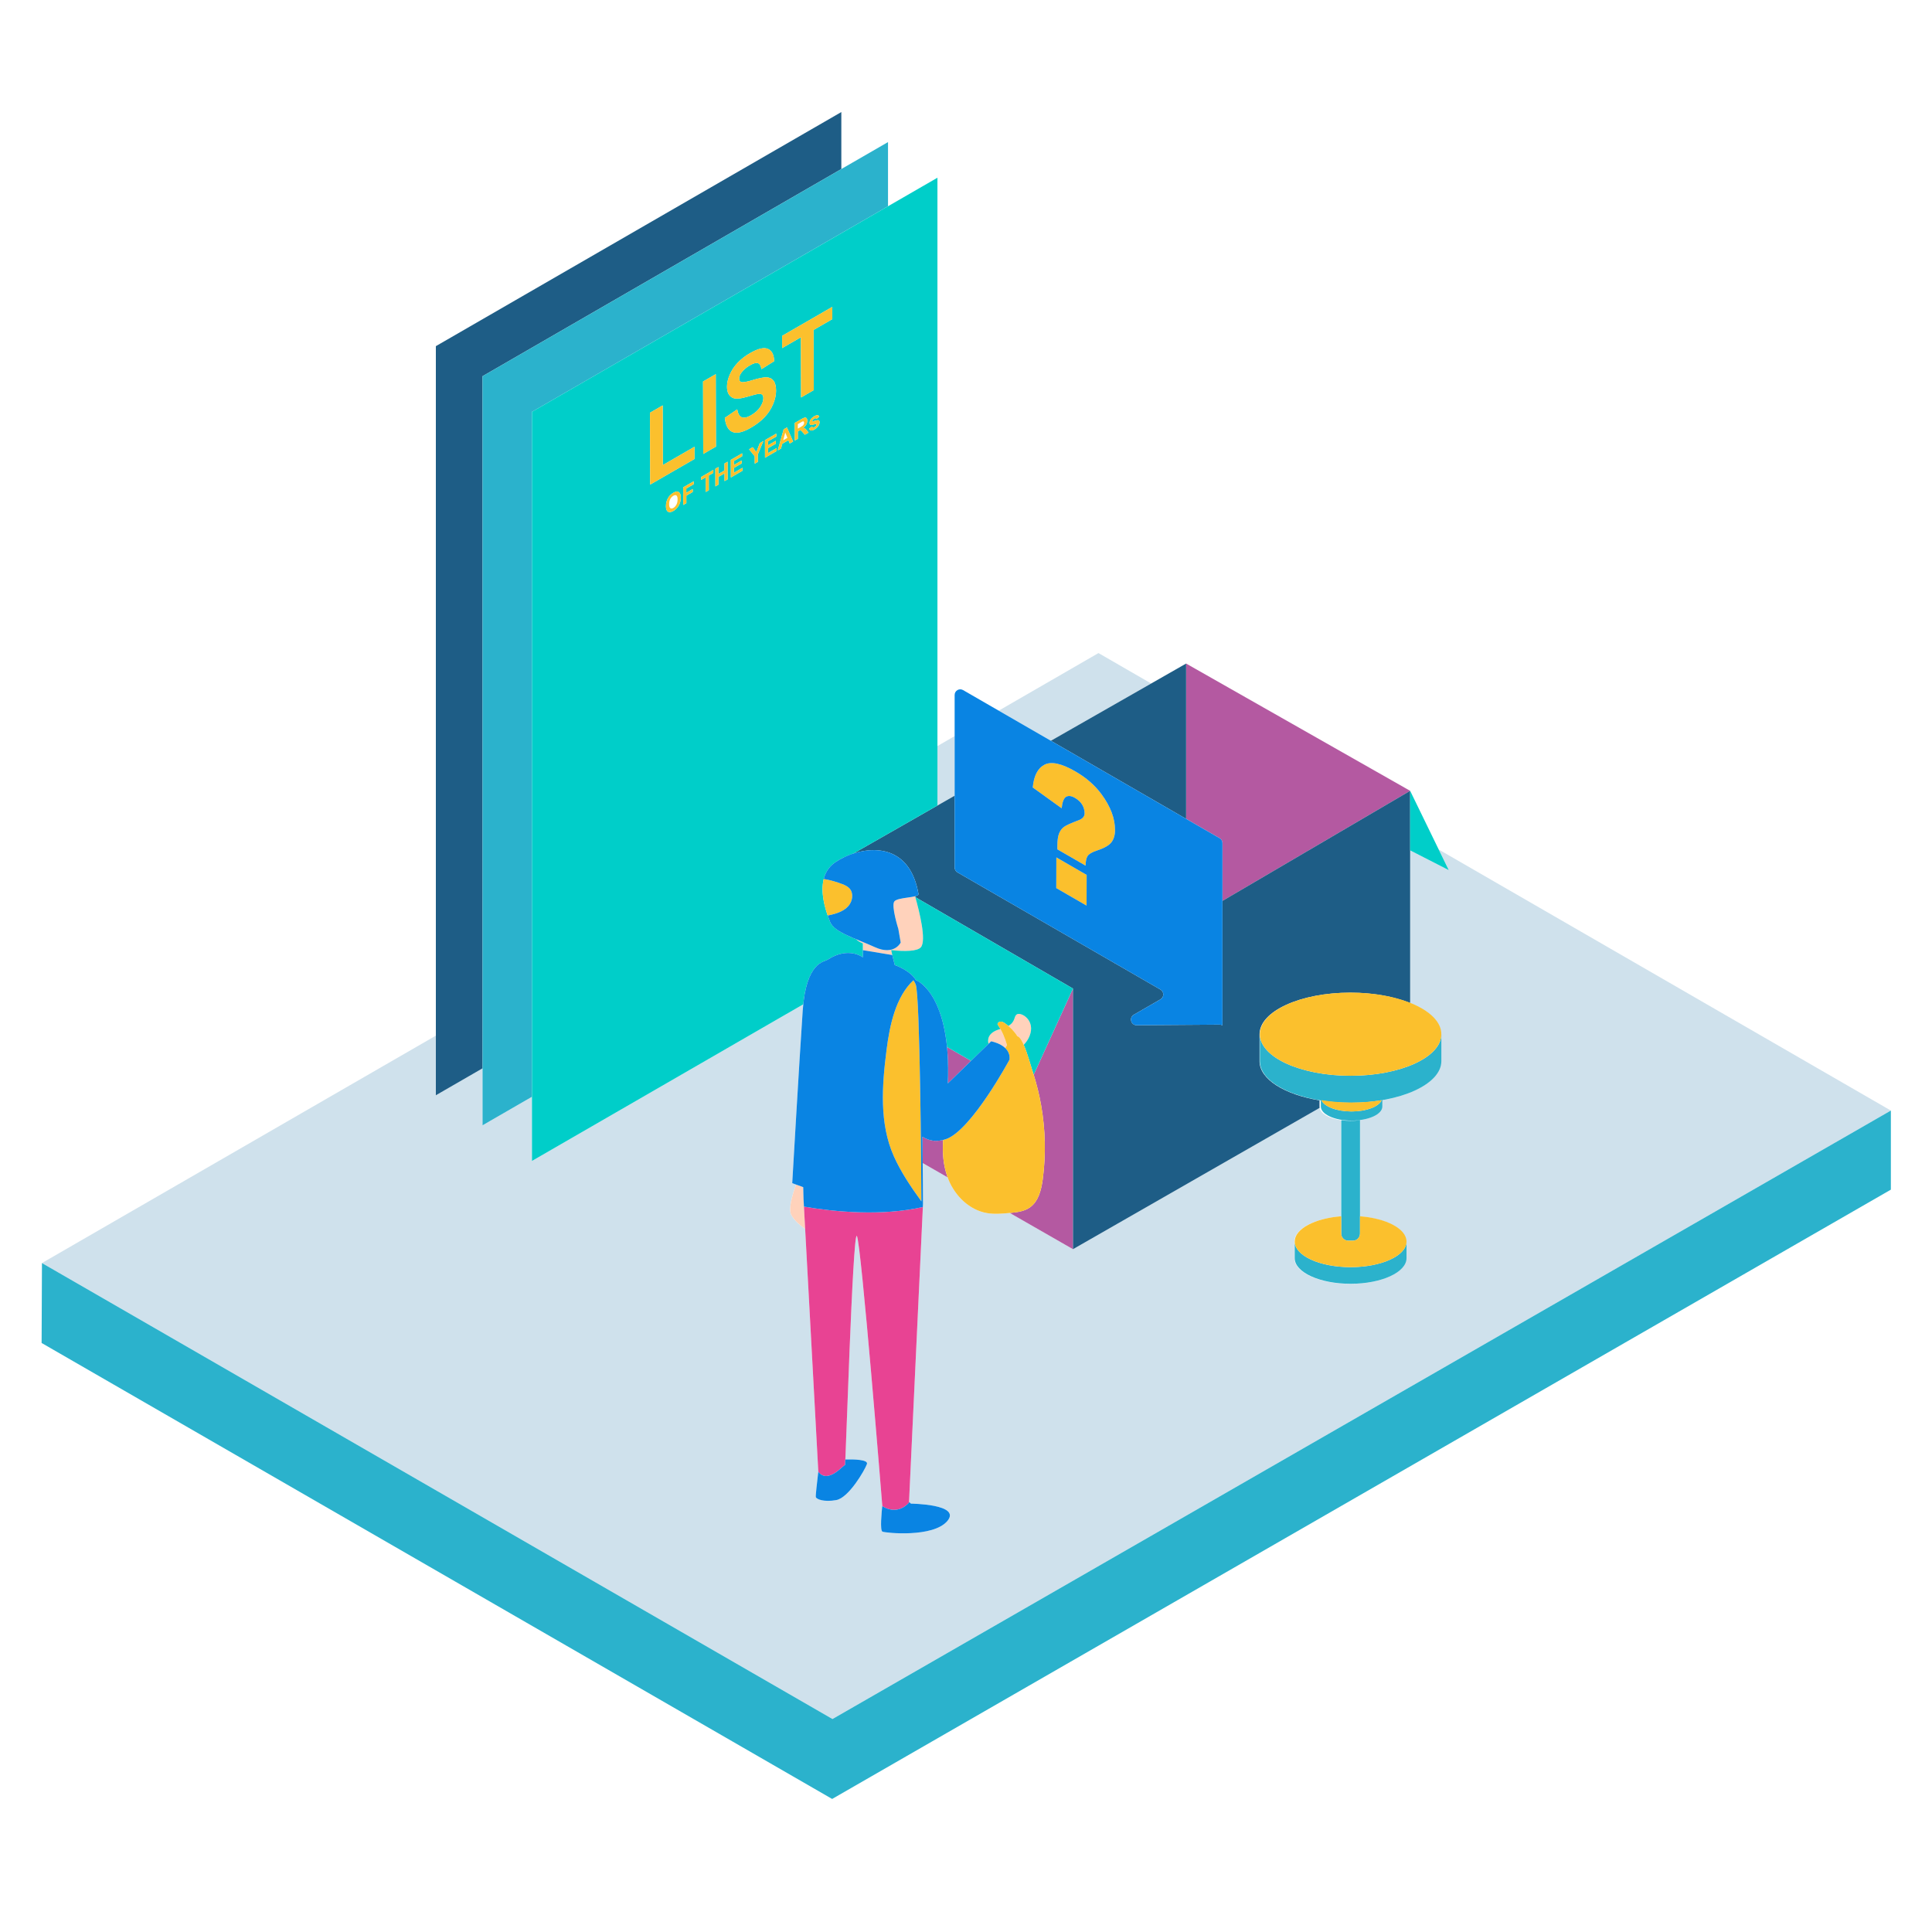 <?xml version="1.0" standalone="no"?>
<svg version="1.1" id="Layer_1_1_" xmlns="http://www.w3.org/2000/svg" xmlns:xlink="http://www.w3.org/1999/xlink" x="0px" y="0px" viewBox="0 0 2000 2000" enable-background="new 0 0 2000 2000" xml:space="preserve">
<path id="color_x5F_9" fill="#CFE1EC" d="M1033.875,735.676l103.265-59.62l54.556,31.498l-103.842,59.287L1033.875,735.676z
	 M970.441,772.299v61.577l17.796-10.16v-61.691L970.441,772.299z M1489.339,879.399l10.379,21.33l-39.935-20.424v158.006
	c19.592,7.89,31.96,19.458,31.96,32.351v27.939c0,18.657-25.894,34.54-62.106,40.516v6.675c0,6.503-9.287,12.011-22.113,13.893
	v99.468c27.339,2.119,48.166,13.016,48.166,26.149v17.215c0,14.651-25.914,26.528-57.88,26.528c-31.966,0-57.88-11.877-57.88-26.528
	v-17.214c0,0,0-0.001,0-0.001c0-13.133,20.827-24.03,48.166-26.149v-99.468c-12.115-1.778-21.063-6.791-22.019-12.822
	l-255.332,146.298l-65.435-37.508c-0.177,0.016-0.354,0.032-0.53,0.048c-7.744,0.692-15.594,1.38-23.252,0.037
	c-17.843-3.13-32.45-17.328-39.434-34.043c-0.405-0.97-0.783-1.949-1.143-2.933l-25.761-14.766
	c0.225,25.032,0.306,42.277,0.306,42.277l-7.816,166.631l-6.651,141.805c1.156,1.048,1.958,1.847,1.958,1.847
	s52.455,0.46,37.731,17.945c-14.724,17.485-63.959,12.424-67.18,11.043c-2.795-1.198-0.856-20.17-0.193-26.875
	c-1.034-12.841-22.152-274.479-26.341-279.267c-0.033-0.038-0.067-0.061-0.101-0.069c-3.885-0.925-10.163,194.417-11.806,231.473
	c8.478-0.198,24.033,0.048,22.337,4.798c-2.301,6.442-18.865,34.97-31.749,37.271s-20.706-0.92-21.166-3.221
	c-0.279-1.397,1.308-15.438,2.597-26.254l-13.63-251.324c-6.402-4.289-14.148-11.435-15.195-16.964
	c-1.461-7.717,3.138-21.333,5.809-28.859l-3.969-1.452c0,0,7.362-127.61,10.834-178.532c0.157-2.308,0.347-4.508,0.565-6.61
	L550.693,1201.8v-66.42l-51.17,29.543v-58.986l-48.327,27.902v-61.752L43.435,1307.507l818.351,472.023l1095.632-629.885
	L1489.339,879.399z"></path>
<path id="color_x5F_8" fill="#B459A1" d="M1227.868,847.679V686.902l231.915,131.756L1265.469,932.62v-59.869
	c0-2.082-1.111-4.006-2.914-5.047L1227.868,847.679z M1005.2,1098.2l-24.855-14.39c1.069,10.839,1.459,23.326,0.876,37.713
	L1005.2,1098.2z M976.366,1180.086c-8.787,2.214-15.945,0.224-21.452-3.371c0.11,9.726,0.201,18.936,0.276,27.281l25.764,14.768
	C976.463,1206.506,975.397,1193.221,976.366,1180.086z M1070.08,1112.514c3.217,10.307,5.78,20.814,7.662,31.447
	c4.483,25.326,5.136,51.338,1.713,76.836c-1.476,10.996-4.394,23.028-13.547,29.3c-5.935,4.067-13.416,4.909-20.599,5.557
	l65.435,37.508v-269.797L1070.08,1112.514z"></path>
<path id="color_x5F_7" fill="#1E5D86" d="M1459.783,818.658v219.653c-16.54-6.661-38.225-10.702-61.974-10.702
	c-51.878,0-93.934,19.275-93.934,43.053c0,0.183,0.01,0.365,0.015,0.547c-0.005-0.182-0.015-0.363-0.015-0.545v27.937
	c0,18.657,25.894,34.54,62.106,40.516v6.675c0,0.361,0.038,0.717,0.095,1.071l-255.332,146.298v-269.797l44.022-25.819
	l46.566,26.885c3.887,2.244,3.885,7.856-0.005,10.097l-27.592,15.894c-5.188,2.989-3.036,10.921,2.951,10.878l85.825-0.621
	c1.037-0.008,2.058,0.262,2.956,0.781V932.62L1459.783,818.658z M1227.868,686.902l-140.014,79.939l140.014,80.837V686.902z
	 M1154.767,997.545L1154.767,997.545l-163.616-94.464c-1.803-1.041-2.914-2.965-2.914-5.047v-74.318l-104.808,59.839
	c25.404-8.225,59.294-4.755,67.379,41.853c0.193,1.112-1.247,1.849-3.519,2.424c0.082,0.288,0.169,0.595,0.255,0.897l163.202,94.635
	L1154.767,997.545L1154.767,997.545z M451.196,1133.838l48.327-27.902V389.429l371.421-214.44v-58.986L451.196,358.345V1133.838z"></path>
<path id="color_x5F_6" fill="#2BB2CC" d="M1456.023,1285.218v17.215c0,14.651-25.914,26.528-57.88,26.528
	c-31.966,0-57.88-11.877-57.88-26.528v-17.214c0.001,14.651,25.914,26.527,57.88,26.527
	C1430.109,1311.746,1456.023,1299.869,1456.023,1285.218z M1398.143,1113.631c-51.877,0-93.931-19.274-93.934-43.051v27.937
	c0,23.777,42.056,43.053,93.934,43.053c51.878,0,93.934-19.276,93.934-43.053v-27.939
	C1492.077,1094.356,1450.021,1113.631,1398.143,1113.631z M1430.342,1138.885c-2.929,6.67-15.783,11.694-31.199,11.694
	c-15.416,0-28.27-5.024-31.199-11.694c-0.21-0.034-0.42-0.067-0.629-0.102v6.675c0,8.057,14.25,14.588,31.828,14.588
	c17.578,0,31.828-6.531,31.828-14.588v-6.674C1430.762,1138.818,1430.552,1138.852,1430.342,1138.885z M1398.143,1160.296
	c-3.389,0-6.651-0.245-9.714-0.695v117.471c0,4.029,3.266,7.295,7.295,7.295h4.838c4.029,0,7.295-3.266,7.295-7.295v-117.471
	C1404.794,1160.051,1401.532,1160.296,1398.143,1160.296z M861.786,1779.53L43.435,1307.507l-0.357,82.737l818.351,472.023
	l1095.99-630.754v-81.869L861.786,1779.53z M550.693,1135.38l-51.17,29.543V389.429l419.748-242.342v66.42L550.693,426.307V1135.38z
	"></path>
<path id="color_x5F_5" fill="#FFD2BB" d="M1043.875,1062.03c7.849-4.553,5.343-10.236,9.03-12.079
	c4.601-2.301,19.326,6.442,12.884,22.547c-1.394,3.485-3.523,6.516-6.019,9.12c-1.948-4.429-4.023-7.874-6.036-8.724
	c-0.177-0.075-0.356-0.117-0.535-0.164C1050.722,1068.704,1047.516,1065.095,1043.875,1062.03z M947.288,927.831
	c-6.379,1.614-19.373,1.933-21.635,5.552c-3.068,4.908,4.295,28.221,4.295,28.221l2.454,14.111c0,0-6.68,13.907-26.653,4.806
	c-6.452-2.94-13.121-5.578-19.343-8.164c1.214,1.457,3.607,2.897,6.823,4.249v7.004l30.451,5.019
	c-0.399-1.704-0.794-3.452-1.144-5.112c13.85,1.664,27.118,1.267,30.725-2.895C959.426,973.511,951.298,941.848,947.288,927.831z
	 M831.786,1240.752c0,0-0.132-4.315-0.29-11.793l-7.398-2.706c-2.671,7.526-7.271,21.143-5.809,28.859
	c1.047,5.53,8.794,12.675,15.195,16.964L831.786,1240.752z M1026.007,1077.963c0,0,9.798,1.731,15.371,7.758
	c-0.233-0.251-0.471-0.497-0.718-0.733c0.597-1.084,1.196-2.119,1.796-3.104c-1.603-5.593-3.704-11.127-6.812-16.682
	c-13.858,3.743-13.293,11.869-12.313,15.363L1026.007,1077.963z"></path>
<path id="color_x5F_4" fill="#00CEC9" d="M842.215,1003.838l-20.968-12.139l31.418-59.258c1.058,5.719,2.67,11.031,4.164,15.292l0,0
	c0.966,2.755,1.882,5.075,2.566,6.777c2.908,7.242,13.974,12.43,27.016,17.851c-0.002-0.001-0.003-0.001-0.005-0.002
	c1.214,1.457,3.607,2.897,6.823,4.249v7.004l0,0v7.443c0,0-14.78-11.653-36.364,2.356l0-0.003
	C854.934,994.769,848.337,995.223,842.215,1003.838z M1499.718,900.729l-39.935-82.071v61.647L1499.718,900.729z M1110.745,1023.364
	l-40.665,89.15c-0.548-1.756-1.109-3.507-1.696-5.251c-1.338-3.977-4.722-16.797-8.619-25.655c0.001,0.003,0.003,0.006,0.004,0.009
	c2.496-2.604,4.624-5.634,6.019-9.12c6.442-16.105-8.282-24.847-12.884-22.547c-3.687,1.844-1.181,7.526-9.03,12.079
	c-1.075-0.905-2.185-1.769-3.33-2.575c-1.338-0.942-2.813-1.852-4.449-1.894c-1.636-0.042-3.408,1.129-3.438,2.765
	c1.482,2.205,2.763,4.402,3.911,6.598c-0.3-0.574-0.604-1.148-0.925-1.722c-13.858,3.743-13.293,11.869-12.313,15.363l2.675-2.602
	L1005.2,1098.2l-24.855-14.39c-5.68-57.572-30.608-68.522-31.64-69.038l-0.261,0.323c-6.115-10.709-22.176-16.066-22.176-16.066
	s-1.312-4.962-2.586-10.398l-15.702-2.588l15.701,2.588c-0.399-1.704-0.794-3.452-1.144-5.112
	c13.85,1.664,27.118,1.267,30.725-2.895c6.038-6.967-1.633-37.473-5.719-51.895L1110.745,1023.364z M842.215,1003.838
	L842.215,1003.838l-20.968-12.139l31.418-59.258l0,0.001c-1.329-7.183-1.772-15.005-0.01-22.199v0
	c-0.161,0.662-0.312,1.327-0.438,1.999c0.126-0.672,0.276-1.337,0.438-1.999c0.028-0.115,0.047-0.232,0.076-0.346
	c0.003,0,0.006,0.001,0.009,0.002c1.668-6.53,5.18-12.521,11.563-17.006c5.103-3.586,11.759-6.951,19.126-9.337l87.012-49.679
	V183.965L550.693,426.307V1201.8l280.836-162.141C833.474,1020.908,837.716,1010.169,842.215,1003.838z M833.193,450.049
	l-2.328-2.631c-0.826-0.952-1.397-1.518-1.695-1.708c-0.307-0.195-0.631-0.259-0.973-0.203c-0.341,0.056-0.875,0.304-1.609,0.728
	l-0.656,0.379l0.022,7.615l-3.2,1.847l-0.052-18.245l6.741-3.892c1.705-0.984,2.938-1.536,3.709-1.658
	c0.762-0.108,1.384,0.117,1.85,0.693c0.466,0.566,0.696,1.39,0.699,2.475c0.004,1.366-0.343,2.703-1.039,3.991
	c-0.697,1.298-1.745,2.466-3.134,3.5c0.692,0.063,1.262,0.247,1.718,0.548c0.456,0.29,1.062,0.927,1.836,1.899l1.942,2.451
	L833.193,450.049z M847.083,441.013c-0.872,1.379-2.173,2.563-3.904,3.562c-1.565,0.904-2.808,1.259-3.719,1.05
	c-0.92-0.193-1.517-0.845-1.801-1.939l3.05-2.294c0.133,0.608,0.397,0.968,0.791,1.093c0.403,0.12,0.955-0.018,1.672-0.432
	c0.787-0.454,1.381-0.968,1.773-1.527c0.27-0.388,0.401-0.775,0.4-1.167c-0.001-0.261-0.071-0.442-0.221-0.527
	c-0.149-0.085-0.49-0.039-1.016,0.123c-2.459,0.796-4.017,1.132-4.674,0.988c-0.911-0.188-1.369-0.91-1.372-2.186
	c-0.003-1.145,0.387-2.337,1.172-3.565c0.785-1.238,2.008-2.336,3.66-3.29c1.574-0.909,2.738-1.279,3.509-1.14
	c0.771,0.149,1.298,0.72,1.59,1.698l-2.866,2.269c-0.124-0.442-0.361-0.697-0.703-0.782c-0.342-0.074-0.832,0.078-1.47,0.446
	c-0.804,0.464-1.372,0.913-1.721,1.376c-0.235,0.317-0.348,0.624-0.348,0.915c0.001,0.241,0.106,0.392,0.308,0.456
	c0.272,0.074,1.226-0.144,2.844-0.656c1.627-0.517,2.757-0.656,3.397-0.411c0.64,0.254,0.966,0.942,0.969,2.047
	C848.407,438.337,847.964,439.639,847.083,441.013z M861.514,317.719l0.036,12.689l-19.322,11.156l0.177,62.309l-13.176,7.607
	l-0.177-62.309l-19.366,11.181l-0.036-12.689L861.514,317.719z M740.964,387.319l0.213,74.997l-13.185,7.612l-0.213-74.997
	L740.964,387.319z M702.687,523.203c-1.386,2.47-3.246,4.379-5.58,5.727c-2.361,1.363-4.243,1.614-5.638,0.769
	c-1.404-0.85-2.101-2.732-2.109-5.635c-0.005-1.859,0.226-3.552,0.712-5.101c0.356-1.131,0.843-2.248,1.471-3.355
	c0.619-1.102,1.299-2.038,2.05-2.834c0.987-1.042,2.122-1.94,3.416-2.687c2.343-1.353,4.217-1.599,5.62-0.739
	c1.412,0.855,2.118,2.762,2.127,5.736C704.765,518.028,704.081,520.738,702.687,523.203z M710.487,510.035l6.627-3.826l0.009,3.084
	l-6.627,3.826l0.022,7.756l-3.209,1.853l-0.052-18.244l10.885-6.285l0.009,3.084l-7.677,4.432L710.487,510.035z M673.059,501.644
	l-0.211-74.375l13.176-7.607l0.175,61.736l32.769-18.919l0.036,12.639L673.059,501.644z M733.784,507.443l-3.209,1.853l-0.043-15.16
	l-4.713,2.721l-0.009-3.084l12.616-7.284l0.009,3.084l-4.695,2.711L733.784,507.443z M750.046,498.054l-0.023-7.977l-6.277,3.624
	l0.023,7.977l-3.209,1.853l-0.052-18.245l3.209-1.853l0.02,7.173l6.277-3.624l-0.02-7.173l3.209-1.853l0.052,18.245L750.046,498.054
	z M756.568,494.288l-0.052-18.245l11.777-6.799l0.009,3.084l-8.568,4.947l0.011,4.039l7.974-4.604l0.009,3.074l-7.974,4.604
	l0.014,4.973l8.874-5.124l0.009,3.074L756.568,494.288z M784.494,478.166l-3.191,1.842l-0.022-7.686l-5.853-7.197l3.759-2.17
	l3.763,5.053l3.634-9.323l3.698-2.135l-5.811,13.961L784.494,478.166z M777.324,442.775c-8.254,4.765-14.59,6.23-19.026,4.404
	c-4.436-1.826-7.095-6.691-7.976-14.585l12.813-8.827c0.783,4.499,2.359,7.222,4.726,8.18c2.367,0.958,5.553,0.286,9.557-2.026
	c4.249-2.453,7.446-5.336,9.591-8.637c2.145-3.311,3.214-6.344,3.206-9.106c-0.005-1.768-0.464-3.023-1.368-3.749
	c-0.913-0.711-2.499-0.882-4.757-0.504c-1.54,0.276-5.058,1.21-10.553,2.813c-7.07,2.069-12.035,2.46-14.893,1.172
	c-4.016-1.817-6.041-5.689-6.058-11.617c-0.011-3.818,0.923-7.94,2.802-12.355c1.87-4.411,4.582-8.512,8.127-12.3
	c3.536-3.782,7.818-7.13,12.836-10.027c8.183-4.725,14.362-6.219,18.509-4.488c4.156,1.736,6.34,5.99,6.569,12.761l-13.174,8.27
	c-0.571-3.525-1.794-5.596-3.652-6.214c-1.858-0.618-4.641,0.144-8.357,2.289c-3.829,2.211-6.817,4.842-8.98,7.902
	c-1.396,1.963-2.091,3.914-2.085,5.863c0.005,1.768,0.665,2.917,1.971,3.42c1.674,0.643,5.71-0.016,12.124-1.978
	c6.422-1.967,11.166-2.905,14.24-2.818c3.083,0.082,5.495,1.235,7.235,3.461c1.749,2.22,2.626,5.699,2.639,10.441
	c0.012,4.3-1.017,8.919-3.078,13.873c-2.07,4.949-5,9.428-8.798,13.452C787.726,435.863,782.99,439.504,777.324,442.775z
	 M791.926,473.875l-0.052-18.245l11.768-6.794l0.009,3.084l-8.56,4.942l0.011,4.039l7.965-4.599l0.009,3.074l-7.965,4.599
	l0.014,4.973l8.866-5.118l0.009,3.074L791.926,473.875z M817.552,459.08l-1.402-3.347l-6.348,3.665l-1.291,4.901l-3.401,1.964
	l6.13-21.813l3.392-1.958l6.408,14.575L817.552,459.08z"></path>
<path id="color_x5F_3" fill="#E84393" d="M955.495,1246.274l-14.504,309.21c0,0-11.043,14.111-27.608,3.681
	c0,0-22.086-274.853-26.381-279.761c-4.294-4.908-11.656,239.27-12.27,237.429c-0.614-1.84-17.179,20.246-27.608,6.749
	l-15.338-282.829l0.453,8.341c31.596,5.422,80.602,10.089,123.105,0.403L955.495,1246.274z"></path>
<path id="color_x5F_2" fill="#FBC02D" d="M1093.443,919.358l0.09-31.773l31.369,18.111l-0.09,31.773L1093.443,919.358z
	 M1113.245,798.565c-14.396-8.311-25.067-10.618-32.05-6.92c-6.983,3.678-11.009,11.524-12.08,23.56l29.901,21.521
	c0.686-6.506,2.225-10.481,4.617-11.865c2.393-1.403,5.413-1.052,9.059,1.053c3.402,1.964,5.924,4.328,7.585,7.083
	c1.661,2.775,2.495,5.779,2.486,9.023c-0.009,3.244-2.106,5.605-6.273,7.115c-7.823,2.93-12.871,5.223-15.106,6.879
	c-2.235,1.676-3.945,3.938-5.078,6.876c-1.132,2.918-1.724,7.239-1.74,12.961l-0.01,3.365l29.282,16.906
	c0.013-4.614,0.708-7.947,2.084-10.018c1.358-2.082,4.648-3.976,9.851-5.715c7.471-2.427,12.414-5.284,14.848-8.541
	c2.433-3.257,3.639-7.424,3.653-12.441c0.034-12.089-4.602-24.473-13.928-37.122
	C1133.472,812.927,1124.432,805.023,1113.245,798.565z M1398.143,1027.525c-51.878,0-93.934,19.276-93.934,43.053
	c0,23.778,42.056,43.053,93.934,43.053s93.934-19.276,93.934-43.053C1492.077,1046.801,1450.021,1027.525,1398.143,1027.525z
	 M1430.342,1138.885c-2.929,6.67-15.783,11.694-31.199,11.694s-28.27-5.024-31.199-11.694c9.763,1.575,20.261,2.435,31.199,2.435
	C1410.081,1141.32,1420.579,1140.461,1430.342,1138.885z M1456.023,1285.218c0,14.651-25.914,26.528-57.88,26.528
	s-57.88-11.877-57.88-26.528c0-13.133,20.827-24.03,48.166-26.149v18.003c0,4.029,3.266,7.295,7.295,7.295h4.838
	c4.029,0,7.295-3.266,7.295-7.295v-18.003C1435.196,1261.188,1456.023,1272.085,1456.023,1285.218z M879.507,919.82
	c4.357,4.932,3.096,13.065-1.222,18.03s-10.846,7.38-17.232,8.967c-1.388,0.345-2.799,0.648-4.225,0.915
	c-3.4-9.697-7.42-24.837-4.098-37.837c7.036,1.115,13.93,3.273,19.152,5.288C874.687,916.265,877.52,917.569,879.507,919.82z
	 M917.745,1086.957c-4.704,36.945-7.612,76.01,7.562,110.022c7.273,16.302,17.856,32.028,28.526,46.668
	c-0.172-30.316-1.391-213.322-5.893-224.573c-0.612-1.529-1.433-2.963-2.403-4.302C927.24,1032,921.057,1060.947,917.745,1086.957z
	 M1077.742,1143.961c-2.203-12.444-5.33-24.719-9.358-36.698c-2.006-5.964-8.611-31.821-14.651-34.37
	c-0.177-0.075-0.356-0.117-0.535-0.164c-3.208-5.214-7.631-9.74-12.653-13.274c-1.338-0.942-2.813-1.852-4.449-1.894
	c-1.636-0.042-3.408,1.129-3.438,2.765c4.843,7.203,7.727,14.331,9.797,21.558c-0.6,0.984-1.199,2.02-1.796,3.104
	c2.955,2.84,4.997,6.731,4.366,11.995c0,0-39.265,73.008-65.646,82.21c-1.027,0.358-2.028,0.645-3.014,0.894
	c-1.046,14.188,0.273,28.555,5.728,41.61c6.984,16.714,21.591,30.913,39.434,34.043c7.658,1.343,15.508,0.655,23.252-0.037
	c7.343-0.656,15.047-1.438,21.129-5.605c9.152-6.272,12.07-18.303,13.547-29.3
	C1082.879,1195.298,1082.226,1169.287,1077.742,1143.961z M672.848,427.27l0.211,74.375l45.945-26.526l-0.036-12.639l-32.769,18.919
	l-0.175-61.736L672.848,427.27z M727.779,394.931l0.213,74.997l13.185-7.612l-0.213-74.997L727.779,394.931z M763.516,375.637
	c-3.545,3.788-6.257,7.889-8.127,12.3c-1.879,4.416-2.813,8.537-2.802,12.355c0.017,5.928,2.042,9.8,6.058,11.617
	c2.858,1.288,7.823,0.897,14.893-1.172c5.495-1.603,9.013-2.537,10.553-2.813c2.258-0.378,3.844-0.207,4.757,0.504
	c0.904,0.726,1.363,1.98,1.368,3.749c0.008,2.763-1.061,5.795-3.206,9.106c-2.145,3.301-5.342,6.184-9.591,8.637
	c-4.004,2.312-7.19,2.984-9.557,2.026c-2.367-0.958-3.943-3.681-4.726-8.18l-12.813,8.827c0.881,7.894,3.539,12.759,7.976,14.585
	c4.436,1.826,10.773,0.362,19.026-4.404c5.666-3.271,10.402-6.911,14.191-10.93c3.798-4.024,6.728-8.503,8.798-13.452
	c2.062-4.954,3.091-9.573,3.078-13.873c-0.013-4.742-0.89-8.221-2.639-10.441c-1.74-2.225-4.152-3.379-7.235-3.461
	c-3.074-0.087-7.818,0.851-14.24,2.818c-6.414,1.962-10.449,2.621-12.124,1.978c-1.306-0.504-1.966-1.652-1.971-3.42
	c-0.006-1.949,0.69-3.9,2.085-5.863c2.163-3.06,5.151-5.691,8.98-7.902c3.716-2.145,6.499-2.907,8.357-2.289
	c1.858,0.618,3.081,2.689,3.652,6.214l13.174-8.27c-0.229-6.771-2.413-11.024-6.569-12.761c-4.147-1.731-10.326-0.237-18.509,4.488
	C771.334,368.507,767.052,371.854,763.516,375.637z M809.65,347.663l0.036,12.689l19.366-11.181l0.177,62.309l13.176-7.607
	l-0.177-62.309l19.322-11.156l-0.036-12.689L809.65,347.663z M702.63,509.349c1.412,0.855,2.118,2.762,2.127,5.736
	c0.008,2.944-0.676,5.653-2.07,8.118c-1.386,2.47-3.246,4.379-5.58,5.727c-2.361,1.363-4.243,1.614-5.638,0.769
	c-1.404-0.85-2.101-2.732-2.109-5.635c-0.005-1.859,0.226-3.552,0.712-5.101c0.356-1.131,0.843-2.248,1.471-3.355
	c0.619-1.102,1.299-2.038,2.05-2.834c0.987-1.042,2.122-1.94,3.416-2.687C699.353,508.735,701.227,508.489,702.63,509.349z
	 M700.233,522.376c0.81-1.524,1.217-3.349,1.211-5.469c-0.006-2.09-0.404-3.42-1.211-3.98c-0.798-0.576-1.858-0.477-3.178,0.285
	c-1.32,0.762-2.385,1.901-3.195,3.405c-0.802,1.509-1.199,3.309-1.193,5.408c0.006,2.07,0.421,3.4,1.255,3.985
	c0.834,0.585,1.893,0.507,3.17-0.23C698.366,525.044,699.414,523.915,700.233,522.376 M707.258,504.483l0.052,18.244l3.209-1.853
	l-0.022-7.756l6.627-3.826l-0.009-3.084l-6.627,3.826l-0.012-4.32l7.677-4.432l-0.009-3.084L707.258,504.483z M725.811,493.772
	l0.009,3.084l4.713-2.721l0.043,15.16l3.209-1.853l-0.043-15.16l4.695-2.711l-0.009-3.084L725.811,493.772z M749.994,479.81
	l0.02,7.173l-6.277,3.624l-0.02-7.173l-3.209,1.853l0.052,18.244l3.209-1.853l-0.023-7.977l6.277-3.624l0.023,7.977l3.209-1.853
	l-0.052-18.244L749.994,479.81z M756.517,476.044l0.052,18.244l12.083-6.976l-0.009-3.074l-8.874,5.124l-0.014-4.973l7.974-4.604
	l-0.009-3.074l-7.974,4.604l-0.011-4.039l8.568-4.947l-0.009-3.084L756.517,476.044z M786.584,458.684l-3.634,9.323l-3.763-5.053
	l-3.759,2.171l5.853,7.197l0.022,7.686l3.191-1.842l-0.022-7.655l5.811-13.961L786.584,458.684z M791.874,455.63l0.052,18.245
	L804,466.904l-0.009-3.074l-8.866,5.119l-0.014-4.973l7.965-4.599l-0.009-3.074l-7.965,4.599l-0.011-4.039l8.56-4.942l-0.009-3.084
	L791.874,455.63z M814.632,442.491l6.408,14.575l-3.489,2.014l-1.402-3.347l-6.348,3.665l-1.291,4.901l-3.401,1.964l6.13-21.813
	L814.632,442.491z M810.781,455.753l4.337-2.504l-2.214-5.504L810.781,455.753 M835.08,445.387l1.942,2.451l-3.829,2.211
	l-2.328-2.631c-0.826-0.952-1.397-1.518-1.695-1.708c-0.307-0.195-0.631-0.259-0.973-0.203c-0.341,0.056-0.875,0.304-1.609,0.728
	l-0.656,0.379l0.022,7.615l-3.2,1.847l-0.052-18.245l6.741-3.892c1.705-0.984,2.938-1.535,3.709-1.658
	c0.762-0.108,1.384,0.117,1.85,0.693c0.466,0.566,0.696,1.39,0.699,2.475c0.004,1.366-0.343,2.703-1.039,3.991
	c-0.697,1.298-1.745,2.466-3.134,3.5c0.692,0.063,1.262,0.247,1.718,0.548C833.701,443.778,834.307,444.415,835.08,445.387z
	 M828.302,442.327c1.539-0.889,2.492-1.519,2.876-1.892c0.384-0.373,0.681-0.796,0.898-1.283c0.217-0.498,0.321-1.011,0.32-1.563
	c-0.002-0.613-0.143-1.024-0.433-1.24c-0.281-0.21-0.684-0.219-1.208-0.017c-0.262,0.111-1.041,0.54-2.335,1.288l-2.509,1.449
	l0.013,4.632L828.302,442.327 M839.234,434.194c-0.785,1.228-1.175,2.419-1.172,3.565c0.004,1.276,0.461,1.998,1.372,2.186
	c0.657,0.144,2.215-0.192,4.674-0.988c0.525-0.162,0.866-0.208,1.016-0.123c0.149,0.085,0.22,0.266,0.221,0.527
	c0.001,0.392-0.129,0.779-0.4,1.167c-0.393,0.559-0.987,1.073-1.773,1.527c-0.717,0.414-1.268,0.551-1.672,0.432
	c-0.394-0.125-0.658-0.485-0.791-1.093l-3.05,2.294c0.283,1.094,0.881,1.746,1.801,1.939c0.911,0.208,2.154-0.147,3.719-1.05
	c1.731-0.999,3.032-2.184,3.904-3.562c0.88-1.374,1.323-2.676,1.32-3.892c-0.003-1.105-0.329-1.792-0.969-2.047
	c-0.64-0.244-1.769-0.105-3.397,0.411c-1.619,0.512-2.573,0.731-2.844,0.656c-0.202-0.065-0.307-0.215-0.308-0.456
	c-0.001-0.291,0.112-0.598,0.348-0.915c0.349-0.463,0.917-0.912,1.722-1.376c0.638-0.368,1.128-0.521,1.47-0.446
	c0.342,0.084,0.579,0.34,0.703,0.782l2.866-2.269c-0.292-0.979-0.819-1.55-1.59-1.698c-0.771-0.138-1.935,0.232-3.509,1.14
	C841.242,431.857,840.019,432.956,839.234,434.194z"></path>
<path id="color_x5F_1" fill="#0984E3" d="M897.432,1515.606c-2.301,6.442-18.865,34.97-31.749,37.271s-20.706-0.92-21.166-3.221
	c-0.279-1.397,1.308-15.438,2.597-26.254l0.01,0.18c10.429,13.497,26.994-8.589,27.608-6.749c0.06,0.179,0.184-1.988,0.363-6.025
	C883.573,1510.609,899.129,1510.856,897.432,1515.606z M1265.469,872.752v188.707c-0.898-0.519-1.919-0.788-2.956-0.781
	l-85.825,0.621c-5.988,0.043-8.14-7.889-2.951-10.878l27.592-15.894c3.89-2.241,3.892-7.853,0.005-10.097L991.151,903.081
	c-1.803-1.041-2.914-2.965-2.914-5.047V719.422c0-4.486,4.857-7.29,8.742-5.047l265.576,153.33
	C1264.358,868.746,1265.469,870.67,1265.469,872.752z M1124.902,905.695l-31.369-18.111l-0.09,31.773l31.369,18.111
	L1124.902,905.695z M1154.275,859.407c0.034-12.089-4.602-24.473-13.928-37.122c-6.875-9.358-15.915-17.261-27.102-23.72
	c-14.396-8.311-25.067-10.618-32.05-6.92c-6.983,3.678-11.009,11.524-12.08,23.56l29.901,21.521
	c0.686-6.506,2.225-10.481,4.617-11.865c2.393-1.403,5.413-1.052,9.06,1.053c3.402,1.964,5.924,4.328,7.584,7.083
	c1.661,2.775,2.495,5.779,2.486,9.023c-0.009,3.244-2.106,5.605-6.273,7.115c-7.823,2.93-12.871,5.223-15.106,6.879
	c-2.235,1.676-3.945,3.938-5.078,6.876c-1.132,2.918-1.724,7.239-1.74,12.961l-0.01,3.365l29.282,16.906
	c0.013-4.614,0.708-7.947,2.084-10.018c1.358-2.082,4.648-3.976,9.851-5.715c7.471-2.427,12.414-5.284,14.848-8.542
	C1153.055,868.591,1154.261,864.424,1154.275,859.407z M942.986,1556.557c0,0-0.802-0.799-1.958-1.848l-0.036,0.774
	c0,0-11.043,14.111-27.608,3.681c0,0-0.014-0.171-0.04-0.494c-0.662,6.705-2.601,25.678,0.193,26.875
	c3.221,1.38,52.455,6.442,67.18-11.043C995.441,1557.018,942.986,1556.557,942.986,1556.557z M950.808,925.408
	c-10.43-60.124-63.805-48.467-86.505-32.516c-7.14,5.017-10.695,11.917-12.085,19.35c0.147-0.788,0.316-1.571,0.513-2.345
	c7.036,1.115,13.93,3.273,19.152,5.288c2.804,1.082,5.637,2.385,7.625,4.637c4.357,4.932,3.096,13.065-1.222,18.03
	c-4.318,4.965-10.846,7.38-17.232,8.967c-1.388,0.345-2.799,0.648-4.225,0.915c0.966,2.755,1.882,5.075,2.566,6.777
	c4.295,10.696,26.381,16.912,46.355,26.013c19.974,9.101,26.653-4.806,26.653-4.806l-2.454-14.111c0,0-7.362-23.313-4.295-28.221
	C928.721,928.475,951.542,929.64,950.808,925.408z M1045.026,1096.982c0,0-39.265,73.008-65.646,82.21
	c-10.18,3.551-18.341,1.521-24.466-2.478c0.439,38.9,0.582,69.559,0.582,69.559l-0.152,3.223
	c-42.502,9.685-91.508,5.019-123.105-0.403l-0.453-8.341c0,0-0.132-4.315-0.29-11.793l-11.366-4.158
	c0,0,7.362-127.61,10.834-178.532c3.472-50.921,22.393-50.387,25.901-52.863l0,0.003c21.584-14.009,36.364-2.356,36.364-2.356
	v-7.443l30.452,5.02c1.273,5.436,2.586,10.398,2.586,10.398s16.061,5.356,22.176,16.066l0.261-0.323
	c1.227,0.613,36.197,15.951,32.516,106.751l44.786-43.559C1026.007,1077.963,1046.866,1081.644,1045.026,1096.982z
	 M953.833,1243.647c-0.172-30.316-1.391-213.322-5.893-224.574c-0.612-1.529-1.433-2.963-2.403-4.302
	c-18.298,17.229-24.481,46.175-27.792,72.185c-4.704,36.945-7.612,76.01,7.562,110.022
	C932.58,1213.28,943.163,1229.006,953.833,1243.647z"></path>
</svg>